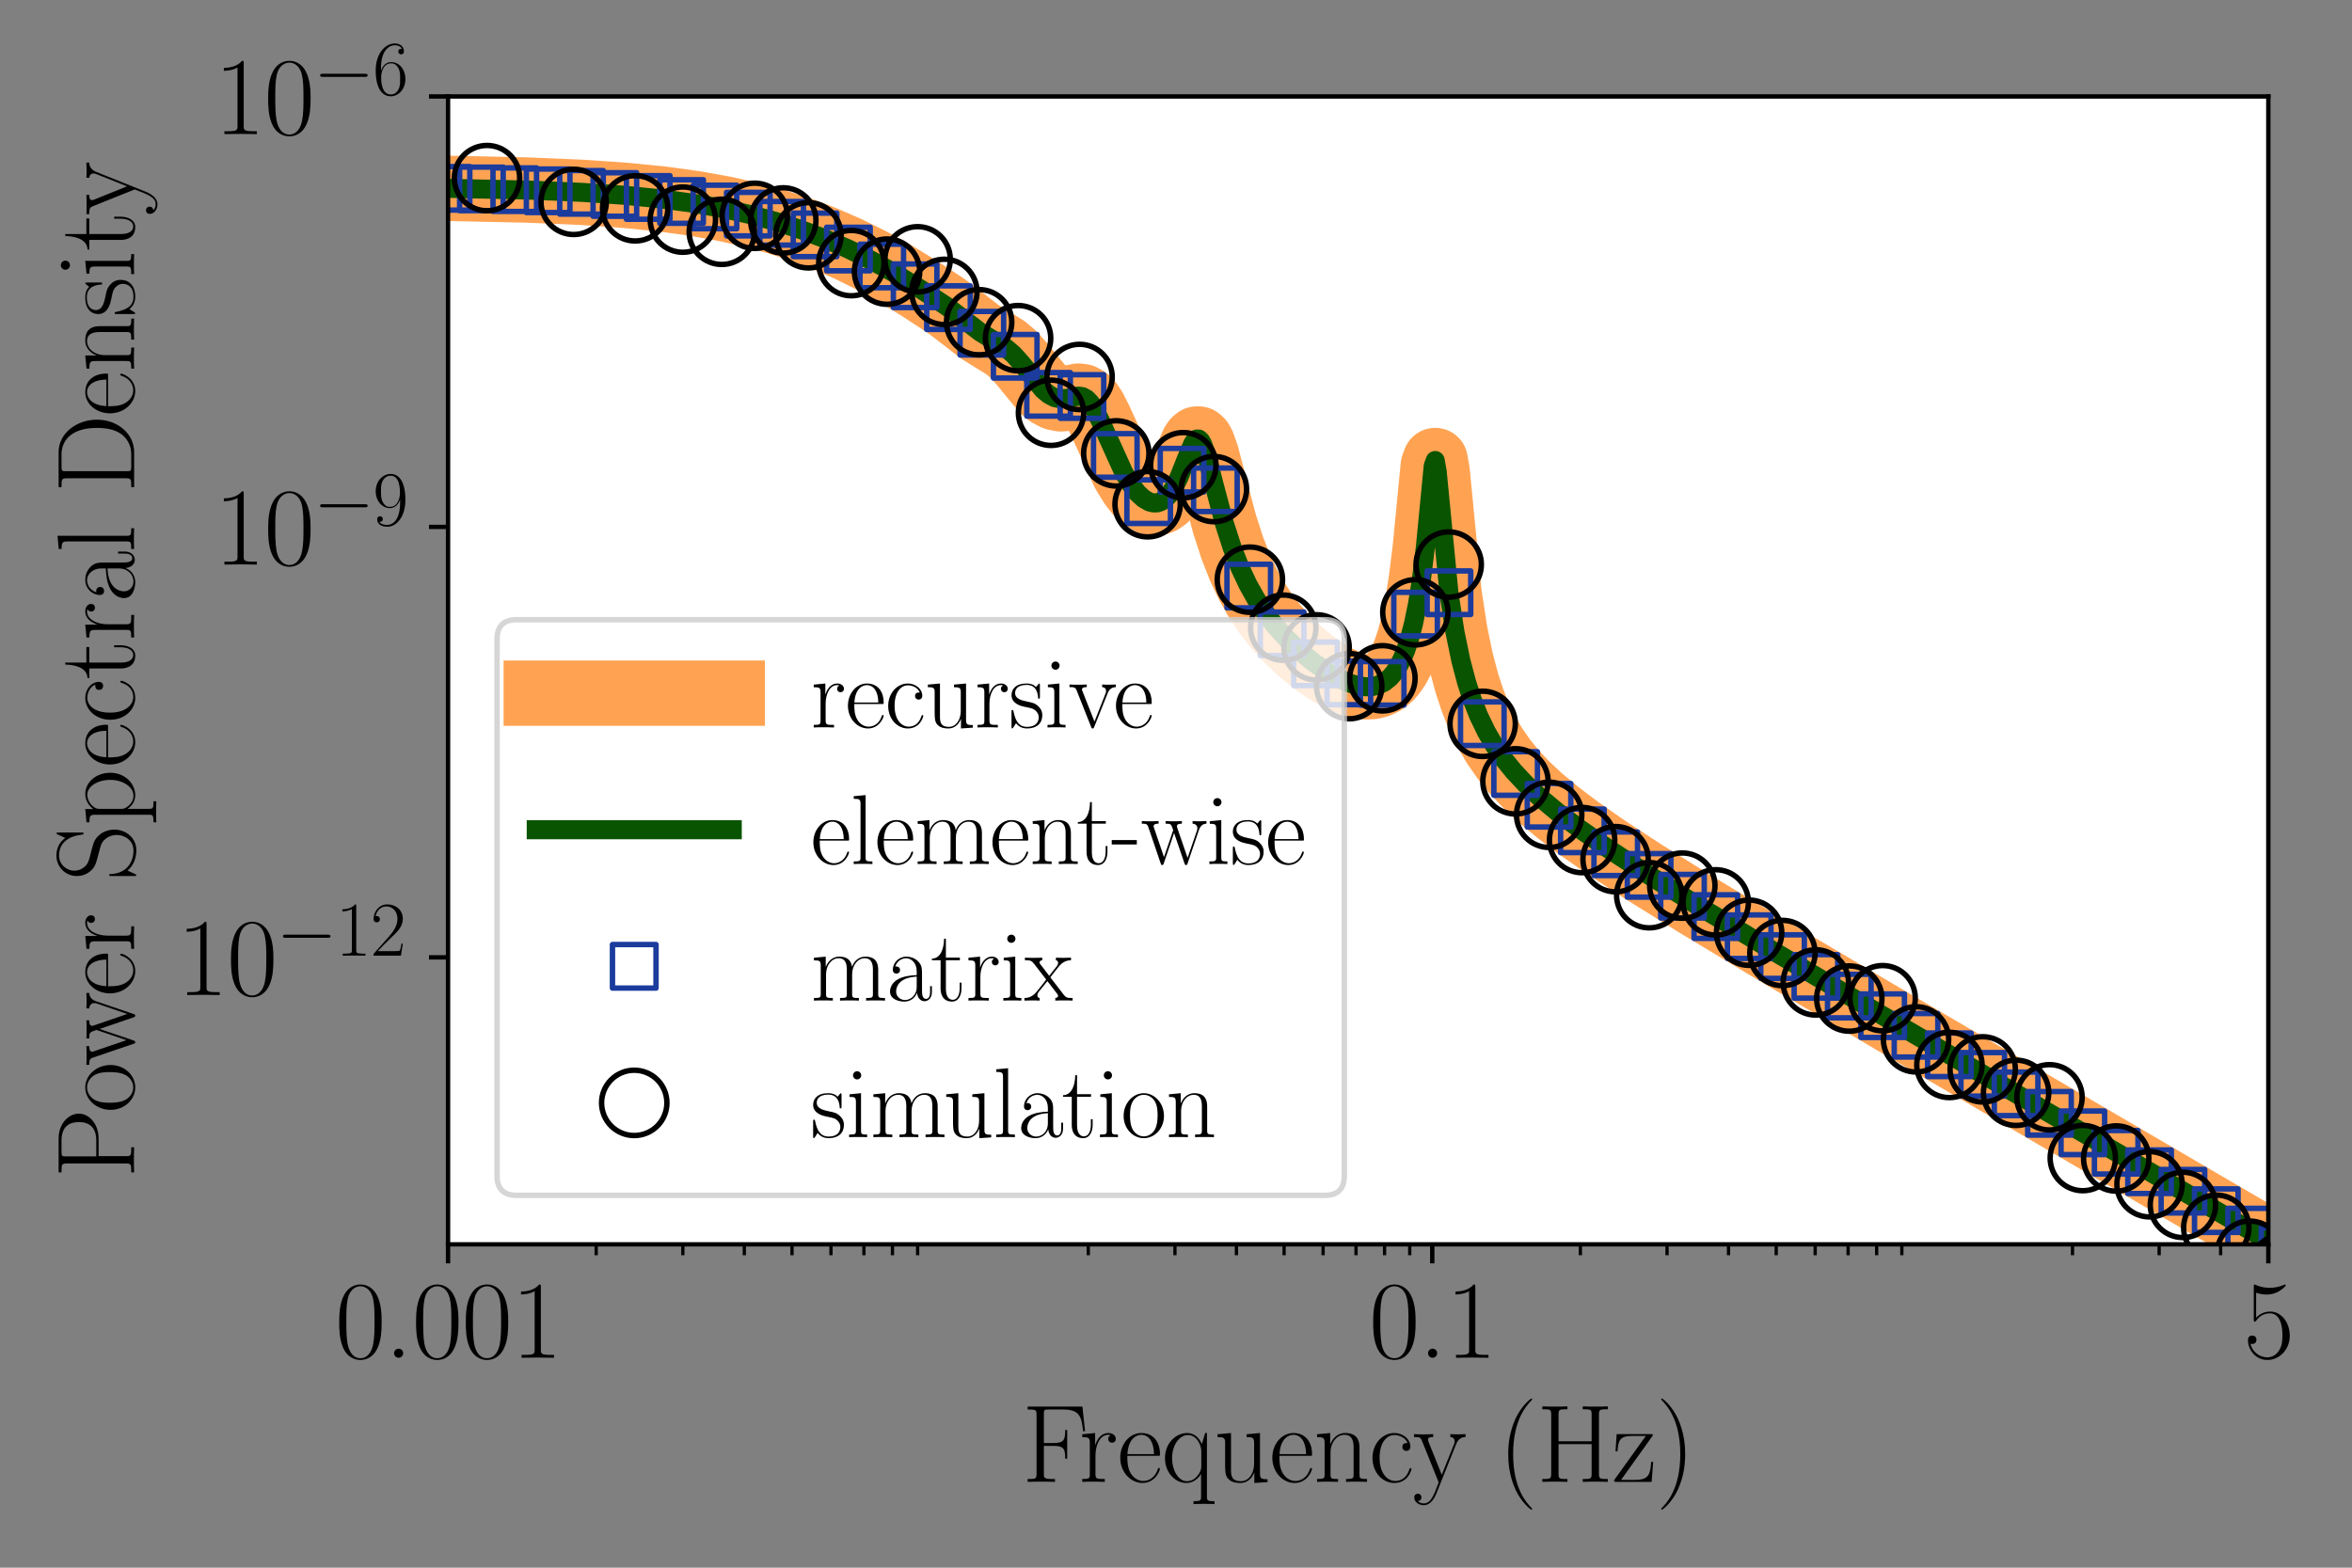 <?xml version="1.0" encoding="utf-8" standalone="no"?>
<!DOCTYPE svg PUBLIC "-//W3C//DTD SVG 1.1//EN"
  "http://www.w3.org/Graphics/SVG/1.1/DTD/svg11.dtd">
<svg xmlns:xlink="http://www.w3.org/1999/xlink" width="432pt" height="288pt" viewBox="0 0 432 288" xmlns="http://www.w3.org/2000/svg" version="1.1">
 <rect x="0" y="0" width="432" height="288" fill="#808080" stroke="none"/>
 <defs>
  <style type="text/css">*{stroke-linejoin: round; stroke-linecap: butt}</style>
 </defs>
 <g id="figure_1">
  <g id="patch_1">
   <path d="M 0 288 
L 432 288 
L 432 0 
L 0 0 
L 0 288 
z
" style="fill: none"/>
  </g>
  <g id="axes_1">
   <g id="patch_2">
    <path d="M 82.294 228.597 
L 416.631 228.597 
L 416.631 17.718 
L 82.294 17.718 
z
" style="fill: #ffffff"/>
   </g>
   <g id="matplotlib.axis_1">
    <g id="xtick_1">
     <g id="line2d_1">
      <defs>
       <path id="m7b53865faa" d="M 0 0 
L 0 3.5 
" style="stroke: #000000; stroke-width: 0.8"/>
      </defs>
      <g>
       <use xlink:href="#m7b53865faa" x="82.294" y="228.597" style="stroke: #000000; stroke-width: 0.8"/>
      </g>
     </g>
     <g id="text_1">
      <!-- 0.001 -->
      <g transform="translate(61.531 249.434) scale(0.2 -0.2)">
       <defs>
        <path id="CMR17-30" d="M 2688 2038 
C 2688 2430 2682 3099 2413 3613 
C 2176 4063 1798 4224 1466 4224 
C 1158 4224 768 4082 525 3620 
C 269 3137 243 2539 243 2038 
C 243 1671 250 1112 448 623 
C 723 -39 1216 -128 1466 -128 
C 1760 -128 2208 -7 2470 604 
C 2662 1048 2688 1568 2688 2038 
z
M 1466 -26 
C 1056 -26 813 328 723 816 
C 653 1196 653 1749 653 2109 
C 653 2604 653 3015 736 3407 
C 858 3954 1216 4121 1466 4121 
C 1728 4121 2067 3947 2189 3420 
C 2272 3054 2278 2623 2278 2109 
C 2278 1691 2278 1176 2202 797 
C 2067 96 1690 -26 1466 -26 
z
" transform="scale(0.016)"/>
        <path id="CMR17-2e" d="M 1062 262 
C 1062 422 934 524 800 524 
C 672 524 538 422 538 262 
C 538 102 666 0 800 0 
C 928 0 1062 102 1062 262 
z
" transform="scale(0.016)"/>
        <path id="CMR17-31" d="M 1702 4083 
C 1702 4217 1696 4224 1606 4224 
C 1357 3927 979 3833 621 3820 
C 602 3820 570 3820 563 3808 
C 557 3795 557 3782 557 3648 
C 755 3648 1088 3686 1344 3839 
L 1344 467 
C 1344 243 1331 166 781 166 
L 589 166 
L 589 0 
C 896 6 1216 12 1523 12 
C 1830 12 2150 6 2458 0 
L 2458 166 
L 2266 166 
C 1715 166 1702 236 1702 467 
L 1702 4083 
z
" transform="scale(0.016)"/>
       </defs>
       <use xlink:href="#CMR17-30" transform="scale(0.996)"/>
       <use xlink:href="#CMR17-2e" transform="translate(45.69 0) scale(0.996)"/>
       <use xlink:href="#CMR17-30" transform="translate(70.562 0) scale(0.996)"/>
       <use xlink:href="#CMR17-30" transform="translate(116.252 0) scale(0.996)"/>
       <use xlink:href="#CMR17-31" transform="translate(161.942 0) scale(0.996)"/>
      </g>
     </g>
    </g>
    <g id="xtick_2">
     <g id="line2d_2">
      <g>
       <use xlink:href="#m7b53865faa" x="263.067" y="228.597" style="stroke: #000000; stroke-width: 0.8"/>
      </g>
     </g>
     <g id="text_2">
      <!-- 0.1 -->
      <g transform="translate(251.442 249.434) scale(0.2 -0.2)">
       <use xlink:href="#CMR17-30" transform="scale(0.996)"/>
       <use xlink:href="#CMR17-2e" transform="translate(45.69 0) scale(0.996)"/>
       <use xlink:href="#CMR17-31" transform="translate(70.562 0) scale(0.996)"/>
      </g>
     </g>
    </g>
    <g id="xtick_3">
     <g id="line2d_3">
      <g>
       <use xlink:href="#m7b53865faa" x="416.631" y="228.597" style="stroke: #000000; stroke-width: 0.8"/>
      </g>
     </g>
     <g id="text_3">
      <!-- 5 -->
      <g transform="translate(412.062 249.434) scale(0.2 -0.2)">
       <defs>
        <path id="CMR17-35" d="M 730 3750 
C 794 3724 1056 3641 1325 3641 
C 1920 3641 2246 3961 2432 4140 
C 2432 4191 2432 4224 2394 4224 
C 2387 4224 2374 4224 2323 4198 
C 2099 4102 1837 4032 1517 4032 
C 1325 4032 1037 4055 723 4191 
C 653 4224 640 4224 634 4224 
C 602 4224 595 4217 595 4090 
L 595 2231 
C 595 2113 595 2080 659 2080 
C 691 2080 704 2093 736 2139 
C 941 2435 1222 2560 1542 2560 
C 1766 2560 2246 2415 2246 1293 
C 2246 1087 2246 716 2054 422 
C 1894 159 1645 25 1370 25 
C 947 25 518 319 403 812 
C 429 806 480 793 506 793 
C 589 793 749 838 749 1036 
C 749 1209 627 1280 506 1280 
C 358 1280 262 1190 262 1011 
C 262 454 704 -128 1382 -128 
C 2042 -128 2669 441 2669 1267 
C 2669 2054 2170 2662 1549 2662 
C 1222 2662 947 2540 730 2304 
L 730 3750 
z
" transform="scale(0.016)"/>
       </defs>
       <use xlink:href="#CMR17-35" transform="scale(0.996)"/>
      </g>
     </g>
    </g>
    <g id="xtick_4">
     <g id="line2d_4">
      <defs>
       <path id="ma718d9a182" d="M 0 0 
L 0 2 
" style="stroke: #000000; stroke-width: 0.6"/>
      </defs>
      <g>
       <use xlink:href="#ma718d9a182" x="109.503" y="228.597" style="stroke: #000000; stroke-width: 0.6"/>
      </g>
     </g>
    </g>
    <g id="xtick_5">
     <g id="line2d_5">
      <g>
       <use xlink:href="#ma718d9a182" x="125.419" y="228.597" style="stroke: #000000; stroke-width: 0.6"/>
      </g>
     </g>
    </g>
    <g id="xtick_6">
     <g id="line2d_6">
      <g>
       <use xlink:href="#ma718d9a182" x="136.712" y="228.597" style="stroke: #000000; stroke-width: 0.6"/>
      </g>
     </g>
    </g>
    <g id="xtick_7">
     <g id="line2d_7">
      <g>
       <use xlink:href="#ma718d9a182" x="145.471" y="228.597" style="stroke: #000000; stroke-width: 0.6"/>
      </g>
     </g>
    </g>
    <g id="xtick_8">
     <g id="line2d_8">
      <g>
       <use xlink:href="#ma718d9a182" x="152.628" y="228.597" style="stroke: #000000; stroke-width: 0.6"/>
      </g>
     </g>
    </g>
    <g id="xtick_9">
     <g id="line2d_9">
      <g>
       <use xlink:href="#ma718d9a182" x="158.679" y="228.597" style="stroke: #000000; stroke-width: 0.6"/>
      </g>
     </g>
    </g>
    <g id="xtick_10">
     <g id="line2d_10">
      <g>
       <use xlink:href="#ma718d9a182" x="163.921" y="228.597" style="stroke: #000000; stroke-width: 0.6"/>
      </g>
     </g>
    </g>
    <g id="xtick_11">
     <g id="line2d_11">
      <g>
       <use xlink:href="#ma718d9a182" x="168.545" y="228.597" style="stroke: #000000; stroke-width: 0.6"/>
      </g>
     </g>
    </g>
    <g id="xtick_12">
     <g id="line2d_12">
      <g>
       <use xlink:href="#ma718d9a182" x="199.89" y="228.597" style="stroke: #000000; stroke-width: 0.6"/>
      </g>
     </g>
    </g>
    <g id="xtick_13">
     <g id="line2d_13">
      <g>
       <use xlink:href="#ma718d9a182" x="215.806" y="228.597" style="stroke: #000000; stroke-width: 0.6"/>
      </g>
     </g>
    </g>
    <g id="xtick_14">
     <g id="line2d_14">
      <g>
       <use xlink:href="#ma718d9a182" x="227.099" y="228.597" style="stroke: #000000; stroke-width: 0.6"/>
      </g>
     </g>
    </g>
    <g id="xtick_15">
     <g id="line2d_15">
      <g>
       <use xlink:href="#ma718d9a182" x="235.858" y="228.597" style="stroke: #000000; stroke-width: 0.6"/>
      </g>
     </g>
    </g>
    <g id="xtick_16">
     <g id="line2d_16">
      <g>
       <use xlink:href="#ma718d9a182" x="243.015" y="228.597" style="stroke: #000000; stroke-width: 0.6"/>
      </g>
     </g>
    </g>
    <g id="xtick_17">
     <g id="line2d_17">
      <g>
       <use xlink:href="#ma718d9a182" x="249.066" y="228.597" style="stroke: #000000; stroke-width: 0.6"/>
      </g>
     </g>
    </g>
    <g id="xtick_18">
     <g id="line2d_18">
      <g>
       <use xlink:href="#ma718d9a182" x="254.308" y="228.597" style="stroke: #000000; stroke-width: 0.6"/>
      </g>
     </g>
    </g>
    <g id="xtick_19">
     <g id="line2d_19">
      <g>
       <use xlink:href="#ma718d9a182" x="258.931" y="228.597" style="stroke: #000000; stroke-width: 0.6"/>
      </g>
     </g>
    </g>
    <g id="xtick_20">
     <g id="line2d_20">
      <g>
       <use xlink:href="#ma718d9a182" x="290.276" y="228.597" style="stroke: #000000; stroke-width: 0.6"/>
      </g>
     </g>
    </g>
    <g id="xtick_21">
     <g id="line2d_21">
      <g>
       <use xlink:href="#ma718d9a182" x="306.192" y="228.597" style="stroke: #000000; stroke-width: 0.6"/>
      </g>
     </g>
    </g>
    <g id="xtick_22">
     <g id="line2d_22">
      <g>
       <use xlink:href="#ma718d9a182" x="317.485" y="228.597" style="stroke: #000000; stroke-width: 0.6"/>
      </g>
     </g>
    </g>
    <g id="xtick_23">
     <g id="line2d_23">
      <g>
       <use xlink:href="#ma718d9a182" x="326.244" y="228.597" style="stroke: #000000; stroke-width: 0.6"/>
      </g>
     </g>
    </g>
    <g id="xtick_24">
     <g id="line2d_24">
      <g>
       <use xlink:href="#ma718d9a182" x="333.401" y="228.597" style="stroke: #000000; stroke-width: 0.6"/>
      </g>
     </g>
    </g>
    <g id="xtick_25">
     <g id="line2d_25">
      <g>
       <use xlink:href="#ma718d9a182" x="339.452" y="228.597" style="stroke: #000000; stroke-width: 0.6"/>
      </g>
     </g>
    </g>
    <g id="xtick_26">
     <g id="line2d_26">
      <g>
       <use xlink:href="#ma718d9a182" x="344.694" y="228.597" style="stroke: #000000; stroke-width: 0.6"/>
      </g>
     </g>
    </g>
    <g id="xtick_27">
     <g id="line2d_27">
      <g>
       <use xlink:href="#ma718d9a182" x="349.318" y="228.597" style="stroke: #000000; stroke-width: 0.6"/>
      </g>
     </g>
    </g>
    <g id="xtick_28">
     <g id="line2d_28">
      <g>
       <use xlink:href="#ma718d9a182" x="380.663" y="228.597" style="stroke: #000000; stroke-width: 0.6"/>
      </g>
     </g>
    </g>
    <g id="xtick_29">
     <g id="line2d_29">
      <g>
       <use xlink:href="#ma718d9a182" x="396.579" y="228.597" style="stroke: #000000; stroke-width: 0.6"/>
      </g>
     </g>
    </g>
    <g id="xtick_30">
     <g id="line2d_30">
      <g>
       <use xlink:href="#ma718d9a182" x="407.872" y="228.597" style="stroke: #000000; stroke-width: 0.6"/>
      </g>
     </g>
    </g>
    <g id="text_4">
     <!-- Frequency (Hz) -->
     <g transform="translate(187.714 272.235) scale(0.2 -0.2)">
      <defs>
       <path id="CMR17-46" d="M 3482 4339 
L 326 4339 
L 326 4172 
C 768 4172 838 4172 838 3883 
L 838 450 
C 838 166 768 166 326 166 
L 326 0 
C 512 12 870 12 1069 12 
C 1331 12 1638 12 1901 0 
L 1901 166 
L 1760 166 
C 1274 166 1261 229 1261 456 
L 1261 2073 
L 1837 2073 
C 2432 2073 2490 1865 2490 1334 
L 2605 1334 
L 2605 2991 
L 2490 2991 
C 2490 2451 2432 2240 1837 2240 
L 1261 2240 
L 1261 3922 
C 1261 4140 1274 4172 1530 4172 
L 2355 4172 
C 3322 4172 3430 3774 3520 2920 
L 3635 2920 
L 3482 4339 
z
" transform="scale(0.016)"/>
       <path id="CMR17-72" d="M 960 1517 
C 960 2134 1222 2713 1702 2713 
C 1747 2713 1792 2707 1837 2687 
C 1837 2687 1696 2642 1696 2475 
C 1696 2321 1818 2257 1914 2257 
C 1990 2257 2131 2302 2131 2482 
C 2131 2687 1926 2816 1709 2816 
C 1222 2816 1011 2340 947 2115 
L 941 2115 
L 941 2816 
L 198 2745 
L 198 2578 
C 576 2578 634 2540 634 2231 
L 634 443 
C 634 198 608 166 198 166 
L 198 0 
C 352 12 646 12 813 12 
C 998 12 1325 12 1498 0 
L 1498 166 
C 1037 166 960 166 960 455 
L 960 1517 
z
" transform="scale(0.016)"/>
       <path id="CMR17-65" d="M 2438 1503 
C 2464 1529 2464 1542 2464 1606 
C 2464 2251 2118 2816 1389 2816 
C 710 2816 173 2175 173 1394 
C 173 554 781 -64 1459 -64 
C 2176 -64 2458 619 2458 755 
C 2458 800 2419 800 2406 800 
C 2362 800 2355 787 2330 709 
C 2189 270 1837 51 1504 51 
C 1229 51 954 206 781 490 
C 582 819 582 1200 582 1503 
L 2438 1503 
z
M 589 1600 
C 634 2511 1126 2713 1382 2713 
C 1818 2713 2112 2308 2118 1600 
L 589 1600 
z
" transform="scale(0.016)"/>
       <path id="CMR17-71" d="M 2630 2816 
L 2528 2816 
L 2336 2177 
C 2189 2519 1920 2816 1491 2816 
C 838 2816 211 2228 211 1376 
C 211 529 800 -64 1440 -64 
C 1933 -64 2208 316 2291 458 
L 2291 -834 
C 2291 -1081 2266 -1114 1856 -1114 
L 1856 -1280 
C 2010 -1268 2291 -1268 2458 -1268 
C 2624 -1268 2912 -1268 3066 -1280 
L 3066 -1114 
C 2656 -1114 2630 -1088 2630 -834 
L 2630 2816 
z
M 2304 871 
C 2304 594 2074 335 2054 316 
C 1856 90 1626 38 1472 38 
C 992 38 621 652 621 1369 
C 621 2125 1043 2700 1536 2700 
C 2048 2700 2304 2112 2304 1776 
L 2304 871 
z
" transform="scale(0.016)"/>
       <path id="CMR17-75" d="M 1882 2745 
L 1882 2579 
C 2259 2579 2317 2540 2317 2229 
L 2317 1053 
C 2317 510 2029 38 1555 38 
C 1030 38 986 355 986 691 
L 986 2816 
L 211 2745 
L 211 2579 
C 467 2579 640 2579 646 2320 
L 646 1079 
C 646 646 646 368 813 187 
C 896 103 1056 -64 1517 -64 
C 2061 -64 2272 400 2323 536 
L 2330 536 
L 2330 -64 
L 3091 -13 
L 3091 154 
C 2714 154 2656 193 2656 503 
L 2656 2816 
L 1882 2745 
z
" transform="scale(0.016)"/>
       <path id="CMR17-6e" d="M 2656 1954 
C 2656 2282 2592 2816 1837 2816 
C 1331 2816 1069 2424 973 2166 
L 966 2166 
L 966 2816 
L 211 2745 
L 211 2578 
C 589 2578 646 2540 646 2231 
L 646 443 
C 646 198 621 166 211 166 
L 211 0 
C 365 12 646 12 813 12 
C 979 12 1267 12 1421 0 
L 1421 166 
C 1011 166 986 192 986 443 
L 986 1678 
C 986 2269 1344 2713 1792 2713 
C 2266 2713 2317 2289 2317 1980 
L 2317 443 
C 2317 198 2291 166 1882 166 
L 1882 0 
C 2035 12 2317 12 2483 12 
C 2650 12 2938 12 3091 0 
L 3091 166 
C 2682 166 2656 192 2656 443 
L 2656 1954 
z
" transform="scale(0.016)"/>
       <path id="CMR17-63" d="M 2234 2240 
C 2112 2240 1933 2240 1933 2015 
C 1933 1836 2080 1785 2163 1785 
C 2208 1785 2394 1804 2394 2028 
C 2394 2476 1958 2816 1466 2816 
C 787 2816 211 2201 211 1379 
C 211 521 813 -64 1466 -64 
C 2259 -64 2458 676 2458 747 
C 2458 773 2451 792 2406 792 
C 2362 792 2355 786 2330 702 
C 2163 180 1798 51 1523 51 
C 1114 51 621 431 621 1385 
C 621 2358 1094 2700 1472 2700 
C 1722 2700 2093 2582 2234 2240 
z
" transform="scale(0.016)"/>
       <path id="CMR17-79" d="M 2496 2183 
C 2656 2579 2944 2585 3034 2585 
L 3034 2752 
C 2912 2745 2752 2739 2630 2739 
C 2496 2739 2285 2739 2157 2752 
L 2157 2585 
C 2400 2566 2406 2384 2406 2332 
C 2406 2268 2394 2235 2362 2158 
L 1664 409 
L 902 2300 
C 870 2378 870 2423 870 2430 
C 870 2572 1018 2585 1171 2585 
L 1171 2752 
C 1018 2739 742 2739 582 2739 
C 410 2739 205 2739 64 2752 
L 64 2585 
C 410 2585 448 2553 531 2345 
L 1485 -31 
C 1197 -795 1030 -1242 627 -1242 
C 557 -1242 397 -1223 282 -1106 
C 429 -1093 493 -1002 493 -892 
C 493 -782 416 -685 288 -685 
C 147 -685 77 -782 77 -899 
C 77 -1158 339 -1344 627 -1344 
C 998 -1344 1229 -983 1357 -659 
L 2496 2183 
z
" transform="scale(0.016)"/>
       <path id="CMR17-28" d="M 1958 -1562 
C 1958 -1556 1958 -1543 1939 -1524 
C 1645 -1223 858 -403 858 1596 
C 858 3595 1632 4408 1946 4729 
C 1946 4735 1958 4748 1958 4767 
C 1958 4787 1939 4800 1914 4800 
C 1843 4800 1299 4325 986 3620 
C 666 2909 576 2218 576 1603 
C 576 1141 621 360 1005 -467 
C 1312 -1133 1837 -1600 1914 -1600 
C 1946 -1600 1958 -1588 1958 -1562 
z
" transform="scale(0.016)"/>
       <path id="CMR17-48" d="M 3590 3898 
C 3590 4185 3661 4185 4102 4185 
L 4102 4352 
C 3917 4339 3578 4339 3379 4339 
C 3181 4339 2842 4339 2656 4352 
L 2656 4185 
C 3098 4185 3168 4185 3168 3898 
L 3168 2342 
L 1261 2342 
L 1261 3898 
C 1261 4185 1331 4185 1773 4185 
L 1773 4352 
C 1587 4339 1248 4339 1050 4339 
C 851 4339 512 4339 326 4352 
L 326 4185 
C 768 4185 838 4185 838 3898 
L 838 452 
C 838 166 768 166 326 166 
L 326 0 
C 512 12 851 12 1050 12 
C 1248 12 1587 12 1773 0 
L 1773 166 
C 1331 166 1261 166 1261 452 
L 1261 2176 
L 3168 2176 
L 3168 452 
C 3168 166 3098 166 2656 166 
L 2656 0 
C 2842 12 3181 12 3379 12 
C 3578 12 3917 12 4102 0 
L 4102 166 
C 3661 166 3590 166 3590 452 
L 3590 3898 
z
" transform="scale(0.016)"/>
       <path id="CMR17-7a" d="M 2310 2604 
C 2362 2668 2362 2681 2362 2694 
C 2362 2752 2336 2752 2221 2752 
L 275 2752 
L 211 1760 
L 326 1760 
C 371 2380 442 2649 1178 2649 
L 1958 2649 
L 128 96 
C 128 6 134 0 269 0 
L 2291 0 
L 2381 1152 
L 2266 1152 
C 2214 441 2131 115 1350 115 
L 531 115 
L 2310 2604 
z
" transform="scale(0.016)"/>
       <path id="CMR17-29" d="M 1683 1596 
C 1683 2057 1638 2839 1254 3665 
C 947 4332 422 4800 346 4800 
C 326 4800 301 4793 301 4761 
C 301 4748 307 4742 314 4729 
C 621 4408 1402 3595 1402 1603 
C 1402 -396 627 -1210 314 -1530 
C 307 -1543 301 -1549 301 -1562 
C 301 -1594 326 -1600 346 -1600 
C 416 -1600 960 -1127 1274 -422 
C 1594 289 1683 981 1683 1596 
z
" transform="scale(0.016)"/>
      </defs>
      <use xlink:href="#CMR17-46" transform="scale(0.996)"/>
      <use xlink:href="#CMR17-72" transform="translate(52.177 0) scale(0.996)"/>
      <use xlink:href="#CMR17-65" transform="translate(87.457 0) scale(0.996)"/>
      <use xlink:href="#CMR17-71" transform="translate(127.943 0) scale(0.996)"/>
      <use xlink:href="#CMR17-75" transform="translate(176.236 0) scale(0.996)"/>
      <use xlink:href="#CMR17-65" transform="translate(227.131 0) scale(0.996)"/>
      <use xlink:href="#CMR17-6e" transform="translate(267.617 0) scale(0.996)"/>
      <use xlink:href="#CMR17-63" transform="translate(318.512 0) scale(0.996)"/>
      <use xlink:href="#CMR17-79" transform="translate(358.998 0) scale(0.996)"/>
      <use xlink:href="#CMR17-28" transform="translate(437.367 0) scale(0.996)"/>
      <use xlink:href="#CMR17-48" transform="translate(472.648 0) scale(0.996)"/>
      <use xlink:href="#CMR17-7a" transform="translate(541.72 0) scale(0.996)"/>
      <use xlink:href="#CMR17-29" transform="translate(582.206 0) scale(0.996)"/>
     </g>
    </g>
   </g>
   <g id="matplotlib.axis_2">
    <g id="ytick_1">
     <g id="line2d_31">
      <defs>
       <path id="m2b7bd06188" d="M 0 0 
L -3.5 0 
" style="stroke: #000000; stroke-width: 0.8"/>
      </defs>
      <g>
       <use xlink:href="#m2b7bd06188" x="82.294" y="175.877" style="stroke: #000000; stroke-width: 0.8"/>
      </g>
     </g>
     <g id="text_5">
      <!-- $\mathdefault{10^{-12}}$ -->
      <g transform="translate(32.513 182.796) scale(0.2 -0.2)">
       <defs>
        <path id="CMSY10-0" d="M 4218 1472 
C 4326 1472 4442 1472 4442 1600 
C 4442 1728 4326 1728 4218 1728 
L 755 1728 
C 646 1728 531 1728 531 1600 
C 531 1472 646 1472 755 1472 
L 4218 1472 
z
" transform="scale(0.016)"/>
        <path id="CMR17-32" d="M 2669 990 
L 2554 990 
C 2490 537 2438 460 2413 422 
C 2381 371 1920 371 1830 371 
L 602 371 
C 832 620 1280 1073 1824 1596 
C 2214 1966 2669 2400 2669 3033 
C 2669 3788 2067 4224 1395 4224 
C 691 4224 262 3603 262 3027 
C 262 2777 448 2745 525 2745 
C 589 2745 781 2783 781 3007 
C 781 3206 614 3264 525 3264 
C 486 3264 448 3257 422 3244 
C 544 3788 915 4057 1306 4057 
C 1862 4057 2227 3616 2227 3033 
C 2227 2477 1901 1998 1536 1583 
L 262 147 
L 262 0 
L 2515 0 
L 2669 990 
z
" transform="scale(0.016)"/>
       </defs>
       <use xlink:href="#CMR17-31" transform="scale(0.996)"/>
       <use xlink:href="#CMR17-30" transform="translate(45.69 0) scale(0.996)"/>
       <use xlink:href="#CMSY10-0" transform="translate(91.381 36.154) scale(0.697)"/>
       <use xlink:href="#CMR17-31" transform="translate(145.622 36.154) scale(0.697)"/>
       <use xlink:href="#CMR17-32" transform="translate(177.605 36.154) scale(0.697)"/>
      </g>
     </g>
    </g>
    <g id="ytick_2">
     <g id="line2d_32">
      <g>
       <use xlink:href="#m2b7bd06188" x="82.294" y="96.798" style="stroke: #000000; stroke-width: 0.8"/>
      </g>
     </g>
     <g id="text_6">
      <!-- $\mathdefault{10^{-9}}$ -->
      <g transform="translate(39.341 103.716) scale(0.2 -0.2)">
       <defs>
        <path id="CMR17-39" d="M 2253 1871 
C 2253 448 1670 25 1190 25 
C 1043 25 685 43 538 281 
C 704 256 826 345 826 505 
C 826 678 685 736 595 736 
C 538 736 365 710 365 492 
C 365 68 742 -128 1203 -128 
C 1939 -128 2688 665 2688 2090 
C 2688 3857 1971 4224 1485 4224 
C 851 4224 243 3664 243 2800 
C 243 2000 762 1408 1414 1408 
C 1952 1408 2189 1910 2253 2122 
L 2253 1871 
z
M 1427 1510 
C 1254 1510 1011 1542 813 1929 
C 678 2181 678 2477 678 2793 
C 678 3174 678 3438 858 3722 
C 947 3857 1114 4076 1485 4076 
C 2240 4076 2240 2909 2240 2651 
C 2240 2193 2035 1510 1427 1510 
z
" transform="scale(0.016)"/>
       </defs>
       <use xlink:href="#CMR17-31" transform="scale(0.996)"/>
       <use xlink:href="#CMR17-30" transform="translate(45.69 0) scale(0.996)"/>
       <use xlink:href="#CMSY10-0" transform="translate(91.381 36.154) scale(0.697)"/>
       <use xlink:href="#CMR17-39" transform="translate(145.622 36.154) scale(0.697)"/>
      </g>
     </g>
    </g>
    <g id="ytick_3">
     <g id="line2d_33">
      <g>
       <use xlink:href="#m2b7bd06188" x="82.294" y="17.718" style="stroke: #000000; stroke-width: 0.8"/>
      </g>
     </g>
     <g id="text_7">
      <!-- $\mathdefault{10^{-6}}$ -->
      <g transform="translate(39.341 24.637) scale(0.2 -0.2)">
       <defs>
        <path id="CMR17-36" d="M 678 2198 
C 678 3712 1395 4076 1811 4076 
C 1946 4076 2272 4049 2400 3782 
C 2298 3782 2106 3782 2106 3558 
C 2106 3385 2246 3328 2336 3328 
C 2394 3328 2566 3353 2566 3571 
C 2566 3987 2246 4224 1805 4224 
C 1043 4224 243 3411 243 2011 
C 243 257 966 -128 1478 -128 
C 2099 -128 2688 431 2688 1295 
C 2688 2101 2170 2688 1517 2688 
C 1126 2688 838 2430 678 1979 
L 678 2198 
z
M 1478 25 
C 691 25 691 1212 691 1450 
C 691 1914 909 2585 1504 2585 
C 1613 2585 1926 2585 2138 2140 
C 2253 1889 2253 1624 2253 1302 
C 2253 954 2253 696 2118 438 
C 1978 173 1773 25 1478 25 
z
" transform="scale(0.016)"/>
       </defs>
       <use xlink:href="#CMR17-31" transform="scale(0.996)"/>
       <use xlink:href="#CMR17-30" transform="translate(45.69 0) scale(0.996)"/>
       <use xlink:href="#CMSY10-0" transform="translate(91.381 36.154) scale(0.697)"/>
       <use xlink:href="#CMR17-36" transform="translate(145.622 36.154) scale(0.697)"/>
      </g>
     </g>
    </g>
    <g id="text_8">
     <!-- Power Spectral Density -->
     <g transform="translate(24.637 216.438) rotate(-90) scale(0.2 -0.2)">
      <defs>
       <path id="CMR17-50" d="M 1267 2048 
L 2291 2048 
C 3117 2048 3718 2583 3718 3187 
C 3718 3791 3130 4352 2291 4352 
L 333 4352 
L 333 4185 
C 774 4185 845 4185 845 3899 
L 845 453 
C 845 166 774 166 333 166 
L 333 0 
C 518 12 858 12 1056 12 
C 1254 12 1594 12 1779 0 
L 1779 166 
C 1338 166 1267 166 1267 453 
L 1267 2048 
z
M 1254 2182 
L 1254 3937 
C 1254 4153 1267 4185 1523 4185 
L 2170 4185 
C 2995 4185 3232 3715 3232 3187 
C 3232 2608 2950 2182 2170 2182 
L 1254 2182 
z
" transform="scale(0.016)"/>
       <path id="CMR17-6f" d="M 2758 1356 
C 2758 2176 2163 2816 1466 2816 
C 768 2816 173 2176 173 1356 
C 173 550 768 -64 1466 -64 
C 2163 -64 2758 550 2758 1356 
z
M 1466 51 
C 1165 51 909 230 762 480 
C 602 768 582 1126 582 1408 
C 582 1676 595 2009 762 2297 
C 890 2508 1139 2713 1466 2713 
C 1754 2713 1997 2553 2150 2329 
C 2349 2028 2349 1606 2349 1408 
C 2349 1158 2336 774 2163 467 
C 1984 172 1709 51 1466 51 
z
" transform="scale(0.016)"/>
       <path id="CMR17-77" d="M 3725 2186 
C 3853 2566 4109 2579 4205 2585 
L 4205 2752 
C 4077 2745 3949 2739 3821 2739 
C 3699 2739 3424 2739 3315 2752 
L 3315 2585 
C 3514 2572 3622 2456 3622 2296 
C 3622 2251 3610 2193 3597 2148 
L 2995 398 
L 2342 2296 
C 2330 2341 2310 2392 2310 2418 
C 2310 2585 2528 2585 2630 2585 
L 2630 2752 
C 2483 2739 2214 2739 2061 2739 
C 1901 2739 1734 2739 1587 2752 
L 1587 2585 
C 1939 2585 1939 2572 2074 2167 
L 1485 443 
L 851 2302 
C 819 2386 819 2399 819 2418 
C 819 2585 1037 2585 1139 2585 
L 1139 2752 
C 986 2739 717 2739 557 2739 
C 416 2739 198 2739 64 2752 
L 64 2585 
C 346 2585 416 2566 486 2353 
L 1274 38 
C 1299 -45 1318 -64 1370 -64 
C 1414 -64 1440 -52 1472 44 
L 2131 1987 
L 2797 44 
C 2829 -52 2854 -64 2899 -64 
C 2950 -64 2970 -45 2995 38 
L 3725 2186 
z
" transform="scale(0.016)"/>
       <path id="CMR17-53" d="M 2803 4351 
C 2803 4467 2797 4473 2758 4473 
C 2720 4473 2707 4447 2682 4390 
L 2490 3965 
C 2246 4320 1875 4480 1472 4480 
C 819 4480 294 3958 294 3301 
C 294 3101 339 2817 557 2546 
C 794 2250 1018 2198 1530 2063 
C 1722 2011 2042 1927 2106 1901 
C 2470 1747 2662 1360 2662 999 
C 2662 534 2336 38 1779 38 
C 1094 38 454 425 410 1328 
C 403 1431 397 1437 352 1437 
C 301 1437 294 1431 294 1302 
L 294 0 
C 294 -116 301 -122 339 -122 
C 384 -122 397 -90 486 109 
C 493 128 493 141 614 386 
C 934 -39 1472 -128 1779 -128 
C 2477 -128 2970 457 2970 1141 
C 2970 1476 2848 1734 2778 1850 
C 2509 2263 2221 2340 1914 2417 
C 1869 2437 1856 2437 1498 2527 
C 1152 2617 1005 2662 845 2836 
C 666 3036 602 3243 602 3449 
C 602 3868 934 4326 1478 4326 
C 2157 4326 2579 3842 2675 3036 
C 2694 2920 2701 2914 2746 2914 
C 2803 2914 2803 2933 2803 3043 
L 2803 4351 
z
" transform="scale(0.016)"/>
       <path id="CMR17-70" d="M 1408 -1114 
C 998 -1114 973 -1088 973 -834 
L 973 380 
C 1158 109 1427 -64 1766 -64 
C 2406 -64 3053 503 3053 1382 
C 3053 2196 2496 2816 1837 2816 
C 1453 2816 1139 2603 960 2345 
L 960 2816 
L 198 2745 
L 198 2577 
C 576 2577 634 2539 634 2228 
L 634 -834 
C 634 -1081 608 -1114 198 -1114 
L 198 -1280 
C 352 -1268 634 -1268 800 -1268 
C 966 -1268 1254 -1268 1408 -1280 
L 1408 -1114 
z
M 973 2015 
C 973 2106 973 2241 1222 2481 
C 1254 2506 1472 2700 1792 2700 
C 2259 2700 2643 2112 2643 1376 
C 2643 639 2234 38 1728 38 
C 1498 38 1248 148 1056 451 
C 973 594 973 632 973 736 
L 973 2015 
z
" transform="scale(0.016)"/>
       <path id="CMR17-74" d="M 966 2585 
L 1862 2585 
L 1862 2752 
L 966 2752 
L 966 3968 
L 851 3968 
C 838 3292 614 2700 70 2687 
L 70 2585 
L 627 2585 
L 627 778 
C 627 655 627 -64 1370 -64 
C 1747 -64 1965 308 1965 784 
L 1965 1151 
L 1850 1151 
L 1850 790 
C 1850 347 1677 51 1408 51 
C 1222 51 966 179 966 765 
L 966 2585 
z
" transform="scale(0.016)"/>
       <path id="CMR17-61" d="M 2304 1656 
C 2304 2048 2304 2275 2035 2534 
C 1798 2751 1523 2816 1306 2816 
C 800 2816 435 2408 435 1977 
C 435 1740 627 1728 666 1728 
C 749 1728 896 1779 896 1958 
C 896 2118 774 2188 666 2188 
C 640 2188 608 2182 589 2176 
C 723 2594 1069 2713 1293 2713 
C 1613 2713 1965 2421 1965 1875 
L 1965 1632 
C 1587 1619 1133 1568 774 1373 
C 371 1147 256 822 256 576 
C 256 77 832 -64 1171 -64 
C 1523 -64 1850 135 1990 505 
C 2003 219 2182 -39 2464 -39 
C 2598 -39 2938 51 2938 563 
L 2938 926 
L 2822 926 
L 2822 557 
C 2822 161 2650 109 2566 109 
C 2304 109 2304 446 2304 732 
L 2304 1656 
z
M 1965 887 
C 1965 323 1568 38 1216 38 
C 896 38 646 278 646 576 
C 646 771 730 1114 1101 1322 
C 1408 1497 1760 1523 1965 1536 
L 1965 887 
z
" transform="scale(0.016)"/>
       <path id="CMR17-6c" d="M 979 4416 
L 218 4345 
L 218 4179 
C 595 4179 653 4141 653 3835 
L 653 439 
C 653 198 627 166 218 166 
L 218 0 
C 371 12 653 12 813 12 
C 979 12 1261 12 1414 0 
L 1414 166 
C 1005 166 979 191 979 439 
L 979 4416 
z
" transform="scale(0.016)"/>
       <path id="CMR17-44" d="M 333 4352 
L 333 4185 
C 774 4185 845 4185 845 3898 
L 845 453 
C 845 166 774 166 333 166 
L 333 0 
L 2368 0 
C 3398 0 4224 943 4224 2140 
C 4224 3344 3411 4352 2368 4352 
L 333 4352 
z
M 1523 166 
C 1267 166 1254 198 1254 414 
L 1254 3936 
C 1254 4153 1267 4185 1523 4185 
L 2240 4185 
C 2771 4185 3750 3873 3750 2140 
C 3750 1242 3488 879 3366 707 
C 3213 510 2848 166 2240 166 
L 1523 166 
z
" transform="scale(0.016)"/>
       <path id="CMR17-73" d="M 1978 2688 
C 1978 2803 1971 2809 1933 2809 
C 1907 2809 1901 2803 1824 2707 
C 1805 2681 1747 2617 1728 2592 
C 1523 2809 1235 2816 1126 2816 
C 416 2816 160 2444 160 2073 
C 160 1497 813 1363 998 1324 
C 1402 1241 1542 1216 1677 1100 
C 1760 1024 1901 883 1901 652 
C 1901 384 1747 38 1158 38 
C 602 38 403 460 288 1024 
C 269 1113 269 1120 218 1120 
C 166 1120 160 1113 160 985 
L 160 64 
C 160 -52 166 -58 205 -58 
C 237 -58 243 -52 275 0 
C 314 57 410 211 448 275 
C 576 102 800 -64 1158 -64 
C 1792 -64 2131 281 2131 780 
C 2131 1107 1958 1280 1875 1356 
C 1683 1555 1459 1600 1190 1651 
C 838 1728 390 1817 390 2208 
C 390 2374 480 2726 1126 2726 
C 1811 2726 1850 2086 1862 1881 
C 1869 1849 1901 1843 1920 1843 
C 1978 1843 1978 1862 1978 1971 
L 1978 2688 
z
" transform="scale(0.016)"/>
       <path id="CMR17-69" d="M 992 3961 
C 992 4102 877 4224 730 4224 
C 589 4224 467 4108 467 3961 
C 467 3820 582 3699 730 3699 
C 870 3699 992 3814 992 3961 
z
M 243 2745 
L 243 2579 
C 602 2579 653 2540 653 2231 
L 653 443 
C 653 198 627 166 218 166 
L 218 0 
C 371 12 646 12 806 12 
C 960 12 1222 12 1370 0 
L 1370 166 
C 992 166 979 205 979 436 
L 979 2816 
L 243 2745 
z
" transform="scale(0.016)"/>
      </defs>
      <use xlink:href="#CMR17-50" transform="scale(0.996)"/>
      <use xlink:href="#CMR17-6f" transform="translate(59.984 0) scale(0.996)"/>
      <use xlink:href="#CMR17-77" transform="translate(103.072 0) scale(0.996)"/>
      <use xlink:href="#CMR17-65" transform="translate(166.979 0) scale(0.996)"/>
      <use xlink:href="#CMR17-72" transform="translate(207.465 0) scale(0.996)"/>
      <use xlink:href="#CMR17-53" transform="translate(272.822 0) scale(0.996)"/>
      <use xlink:href="#CMR17-70" transform="translate(323.717 0) scale(0.996)"/>
      <use xlink:href="#CMR17-65" transform="translate(377.215 0) scale(0.996)"/>
      <use xlink:href="#CMR17-63" transform="translate(417.701 0) scale(0.996)"/>
      <use xlink:href="#CMR17-74" transform="translate(458.186 0) scale(0.996)"/>
      <use xlink:href="#CMR17-72" transform="translate(493.467 0) scale(0.996)"/>
      <use xlink:href="#CMR17-61" transform="translate(528.748 0) scale(0.996)"/>
      <use xlink:href="#CMR17-6c" transform="translate(574.438 0) scale(0.996)"/>
      <use xlink:href="#CMR17-44" transform="translate(629.385 0) scale(0.996)"/>
      <use xlink:href="#CMR17-65" transform="translate(699.779 0) scale(0.996)"/>
      <use xlink:href="#CMR17-6e" transform="translate(740.264 0) scale(0.996)"/>
      <use xlink:href="#CMR17-73" transform="translate(791.16 0) scale(0.996)"/>
      <use xlink:href="#CMR17-69" transform="translate(826.961 0) scale(0.996)"/>
      <use xlink:href="#CMR17-74" transform="translate(851.832 0) scale(0.996)"/>
      <use xlink:href="#CMR17-79" transform="translate(884.511 0) scale(0.996)"/>
     </g>
    </g>
   </g>
   <g id="line2d_34">
    <path d="M 82.294 34.599 
L 96.77 34.912 
L 106.904 35.339 
L 114.866 35.885 
L 121.742 36.576 
L 127.532 37.371 
L 132.961 38.339 
L 138.028 39.476 
L 142.733 40.766 
L 147.075 42.179 
L 151.418 43.826 
L 155.761 45.72 
L 160.104 47.868 
L 164.447 50.272 
L 169.152 53.172 
L 173.857 56.261 
L 176.39 58.188 
L 180.009 60.992 
L 182.181 62.339 
L 184.714 63.894 
L 186.162 65.135 
L 187.609 66.753 
L 191.59 71.606 
L 192.676 72.502 
L 193.762 73.065 
L 194.847 73.278 
L 195.933 73.188 
L 198.104 72.765 
L 198.828 72.871 
L 199.552 73.268 
L 200.276 74.013 
L 201 75.108 
L 202.085 77.271 
L 206.428 86.864 
L 207.876 89.224 
L 208.962 90.595 
L 210.047 91.603 
L 211.133 92.222 
L 211.857 92.399 
L 212.581 92.371 
L 213.305 92.118 
L 214.028 91.621 
L 214.752 90.857 
L 215.476 89.806 
L 216.562 87.679 
L 218.009 84.039 
L 219.095 81.503 
L 219.457 80.953 
L 219.819 80.654 
L 220.181 80.657 
L 220.543 80.985 
L 220.905 81.63 
L 221.629 83.7 
L 223.076 89.336 
L 224.886 96.161 
L 226.333 100.65 
L 227.781 104.34 
L 229.229 107.405 
L 230.676 109.995 
L 232.486 112.735 
L 234.295 115.066 
L 236.467 117.467 
L 238.638 119.537 
L 241.172 121.62 
L 243.705 123.379 
L 245.876 124.62 
L 247.686 125.431 
L 249.495 125.982 
L 250.943 126.175 
L 252.029 126.13 
L 253.114 125.875 
L 254.2 125.351 
L 255.286 124.481 
L 256.01 123.656 
L 256.734 122.587 
L 257.457 121.221 
L 258.181 119.489 
L 258.905 117.301 
L 259.629 114.531 
L 260.353 111.004 
L 261.076 106.462 
L 261.8 100.544 
L 263.248 85.599 
L 263.61 84.602 
L 263.972 86.619 
L 266.143 108.981 
L 267.229 116.062 
L 268.315 121.332 
L 269.4 125.43 
L 270.486 128.727 
L 271.572 131.452 
L 273.019 134.452 
L 274.467 136.937 
L 276.277 139.541 
L 278.086 141.76 
L 280.258 144.075 
L 282.791 146.452 
L 286.048 149.176 
L 290.029 152.189 
L 295.096 155.725 
L 301.972 160.225 
L 311.382 166.091 
L 325.496 174.6 
L 349.02 188.488 
L 404.03 220.637 
L 433 237.538 
L 433 237.538 
" clip-path="url(#p4ffcf278e1)" style="fill: none; stroke: #ffa353; stroke-width: 12; stroke-linecap: square"/>
   </g>
   <g id="line2d_35">
    <path d="M 82.294 34.599 
L 96.77 34.912 
L 106.904 35.339 
L 114.866 35.885 
L 121.742 36.576 
L 127.532 37.371 
L 132.961 38.339 
L 138.028 39.476 
L 142.733 40.766 
L 147.075 42.179 
L 151.418 43.826 
L 155.761 45.72 
L 160.104 47.868 
L 164.447 50.272 
L 169.152 53.172 
L 173.857 56.261 
L 176.39 58.188 
L 180.009 60.992 
L 182.181 62.339 
L 184.714 63.894 
L 186.162 65.135 
L 187.609 66.753 
L 191.59 71.606 
L 192.676 72.502 
L 193.762 73.065 
L 194.847 73.278 
L 195.933 73.188 
L 198.104 72.765 
L 198.828 72.871 
L 199.552 73.268 
L 200.276 74.013 
L 201 75.108 
L 202.085 77.271 
L 206.428 86.864 
L 207.876 89.224 
L 208.962 90.595 
L 210.047 91.603 
L 211.133 92.222 
L 211.857 92.399 
L 212.581 92.371 
L 213.305 92.118 
L 214.028 91.621 
L 214.752 90.857 
L 215.476 89.806 
L 216.562 87.679 
L 218.009 84.039 
L 219.095 81.503 
L 219.457 80.953 
L 219.819 80.654 
L 220.181 80.657 
L 220.543 80.985 
L 220.905 81.63 
L 221.629 83.7 
L 223.076 89.336 
L 224.886 96.161 
L 226.333 100.65 
L 227.781 104.34 
L 229.229 107.405 
L 230.676 109.995 
L 232.486 112.735 
L 234.295 115.066 
L 236.467 117.467 
L 238.638 119.537 
L 241.172 121.62 
L 243.705 123.379 
L 245.876 124.62 
L 247.686 125.431 
L 249.495 125.982 
L 250.943 126.175 
L 252.029 126.13 
L 253.114 125.875 
L 254.2 125.351 
L 255.286 124.481 
L 256.01 123.656 
L 256.734 122.587 
L 257.457 121.221 
L 258.181 119.489 
L 258.905 117.301 
L 259.629 114.531 
L 260.353 111.004 
L 261.076 106.462 
L 261.8 100.544 
L 263.248 85.599 
L 263.61 84.602 
L 263.972 86.619 
L 266.143 108.981 
L 267.229 116.062 
L 268.315 121.332 
L 269.4 125.43 
L 270.486 128.727 
L 271.572 131.452 
L 273.019 134.452 
L 274.467 136.937 
L 276.277 139.541 
L 278.086 141.76 
L 280.258 144.075 
L 282.791 146.452 
L 286.048 149.176 
L 290.029 152.189 
L 295.096 155.725 
L 301.972 160.225 
L 311.382 166.091 
L 325.496 174.6 
L 349.02 188.488 
L 404.03 220.637 
L 433 237.538 
L 433 237.538 
" clip-path="url(#p4ffcf278e1)" style="fill: none; stroke: #095400; stroke-width: 3.5; stroke-linecap: square"/>
   </g>
   <g id="line2d_36">
    <path d="M 82.294 34.599 
L 88.422 34.702 
L 94.55 34.846 
L 100.678 35.049 
L 106.806 35.334 
L 112.933 35.731 
L 119.061 36.278 
L 125.189 37.023 
L 131.317 38.021 
L 137.445 39.333 
L 143.573 41.022 
L 149.701 43.146 
L 155.829 45.751 
L 161.957 48.86 
L 168.085 52.497 
L 174.212 56.517 
L 180.34 61.217 
L 186.468 65.447 
L 192.596 72.447 
L 198.724 72.84 
L 204.852 83.669 
L 210.98 92.159 
L 217.108 86.38 
L 223.236 89.979 
L 229.364 107.664 
L 235.491 116.435 
L 241.619 121.954 
L 247.747 125.455 
L 253.875 125.54 
L 260.003 112.816 
L 266.131 108.887 
L 272.259 132.952 
L 278.387 142.1 
L 284.515 147.931 
L 290.643 152.632 
L 296.77 156.846 
L 302.898 160.814 
L 309.026 164.643 
L 315.154 168.389 
L 321.282 172.082 
L 327.41 175.739 
L 333.538 179.372 
L 339.666 182.989 
L 345.794 186.593 
L 351.922 190.189 
L 358.049 193.779 
L 364.177 197.365 
L 370.305 200.948 
L 376.433 204.528 
L 382.561 208.107 
L 388.689 211.684 
L 394.817 215.261 
L 400.945 218.837 
L 407.073 222.412 
L 413.201 225.988 
L 419.328 229.563 
L 425.456 233.137 
L 431.584 236.712 
L 433 237.538 
" clip-path="url(#p4ffcf278e1)" style="fill: none"/>
    <defs>
     <path id="m233300288f" d="M -4 4 
L 4 4 
L 4 -4 
L -4 -4 
z
" style="stroke: #1b3b9d; stroke-linejoin: miter"/>
    </defs>
    <g clip-path="url(#p4ffcf278e1)">
     <use xlink:href="#m233300288f" x="82.294" y="34.599" style="fill-opacity: 0; stroke: #1b3b9d; stroke-linejoin: miter"/>
     <use xlink:href="#m233300288f" x="88.422" y="34.702" style="fill-opacity: 0; stroke: #1b3b9d; stroke-linejoin: miter"/>
     <use xlink:href="#m233300288f" x="94.55" y="34.846" style="fill-opacity: 0; stroke: #1b3b9d; stroke-linejoin: miter"/>
     <use xlink:href="#m233300288f" x="100.678" y="35.049" style="fill-opacity: 0; stroke: #1b3b9d; stroke-linejoin: miter"/>
     <use xlink:href="#m233300288f" x="106.806" y="35.334" style="fill-opacity: 0; stroke: #1b3b9d; stroke-linejoin: miter"/>
     <use xlink:href="#m233300288f" x="112.933" y="35.731" style="fill-opacity: 0; stroke: #1b3b9d; stroke-linejoin: miter"/>
     <use xlink:href="#m233300288f" x="119.061" y="36.278" style="fill-opacity: 0; stroke: #1b3b9d; stroke-linejoin: miter"/>
     <use xlink:href="#m233300288f" x="125.189" y="37.023" style="fill-opacity: 0; stroke: #1b3b9d; stroke-linejoin: miter"/>
     <use xlink:href="#m233300288f" x="131.317" y="38.021" style="fill-opacity: 0; stroke: #1b3b9d; stroke-linejoin: miter"/>
     <use xlink:href="#m233300288f" x="137.445" y="39.333" style="fill-opacity: 0; stroke: #1b3b9d; stroke-linejoin: miter"/>
     <use xlink:href="#m233300288f" x="143.573" y="41.022" style="fill-opacity: 0; stroke: #1b3b9d; stroke-linejoin: miter"/>
     <use xlink:href="#m233300288f" x="149.701" y="43.146" style="fill-opacity: 0; stroke: #1b3b9d; stroke-linejoin: miter"/>
     <use xlink:href="#m233300288f" x="155.829" y="45.751" style="fill-opacity: 0; stroke: #1b3b9d; stroke-linejoin: miter"/>
     <use xlink:href="#m233300288f" x="161.957" y="48.86" style="fill-opacity: 0; stroke: #1b3b9d; stroke-linejoin: miter"/>
     <use xlink:href="#m233300288f" x="168.085" y="52.497" style="fill-opacity: 0; stroke: #1b3b9d; stroke-linejoin: miter"/>
     <use xlink:href="#m233300288f" x="174.212" y="56.517" style="fill-opacity: 0; stroke: #1b3b9d; stroke-linejoin: miter"/>
     <use xlink:href="#m233300288f" x="180.34" y="61.217" style="fill-opacity: 0; stroke: #1b3b9d; stroke-linejoin: miter"/>
     <use xlink:href="#m233300288f" x="186.468" y="65.447" style="fill-opacity: 0; stroke: #1b3b9d; stroke-linejoin: miter"/>
     <use xlink:href="#m233300288f" x="192.596" y="72.447" style="fill-opacity: 0; stroke: #1b3b9d; stroke-linejoin: miter"/>
     <use xlink:href="#m233300288f" x="198.724" y="72.84" style="fill-opacity: 0; stroke: #1b3b9d; stroke-linejoin: miter"/>
     <use xlink:href="#m233300288f" x="204.852" y="83.669" style="fill-opacity: 0; stroke: #1b3b9d; stroke-linejoin: miter"/>
     <use xlink:href="#m233300288f" x="210.98" y="92.159" style="fill-opacity: 0; stroke: #1b3b9d; stroke-linejoin: miter"/>
     <use xlink:href="#m233300288f" x="217.108" y="86.38" style="fill-opacity: 0; stroke: #1b3b9d; stroke-linejoin: miter"/>
     <use xlink:href="#m233300288f" x="223.236" y="89.979" style="fill-opacity: 0; stroke: #1b3b9d; stroke-linejoin: miter"/>
     <use xlink:href="#m233300288f" x="229.364" y="107.664" style="fill-opacity: 0; stroke: #1b3b9d; stroke-linejoin: miter"/>
     <use xlink:href="#m233300288f" x="235.491" y="116.435" style="fill-opacity: 0; stroke: #1b3b9d; stroke-linejoin: miter"/>
     <use xlink:href="#m233300288f" x="241.619" y="121.954" style="fill-opacity: 0; stroke: #1b3b9d; stroke-linejoin: miter"/>
     <use xlink:href="#m233300288f" x="247.747" y="125.455" style="fill-opacity: 0; stroke: #1b3b9d; stroke-linejoin: miter"/>
     <use xlink:href="#m233300288f" x="253.875" y="125.54" style="fill-opacity: 0; stroke: #1b3b9d; stroke-linejoin: miter"/>
     <use xlink:href="#m233300288f" x="260.003" y="112.816" style="fill-opacity: 0; stroke: #1b3b9d; stroke-linejoin: miter"/>
     <use xlink:href="#m233300288f" x="266.131" y="108.887" style="fill-opacity: 0; stroke: #1b3b9d; stroke-linejoin: miter"/>
     <use xlink:href="#m233300288f" x="272.259" y="132.952" style="fill-opacity: 0; stroke: #1b3b9d; stroke-linejoin: miter"/>
     <use xlink:href="#m233300288f" x="278.387" y="142.1" style="fill-opacity: 0; stroke: #1b3b9d; stroke-linejoin: miter"/>
     <use xlink:href="#m233300288f" x="284.515" y="147.931" style="fill-opacity: 0; stroke: #1b3b9d; stroke-linejoin: miter"/>
     <use xlink:href="#m233300288f" x="290.643" y="152.632" style="fill-opacity: 0; stroke: #1b3b9d; stroke-linejoin: miter"/>
     <use xlink:href="#m233300288f" x="296.77" y="156.846" style="fill-opacity: 0; stroke: #1b3b9d; stroke-linejoin: miter"/>
     <use xlink:href="#m233300288f" x="302.898" y="160.814" style="fill-opacity: 0; stroke: #1b3b9d; stroke-linejoin: miter"/>
     <use xlink:href="#m233300288f" x="309.026" y="164.643" style="fill-opacity: 0; stroke: #1b3b9d; stroke-linejoin: miter"/>
     <use xlink:href="#m233300288f" x="315.154" y="168.389" style="fill-opacity: 0; stroke: #1b3b9d; stroke-linejoin: miter"/>
     <use xlink:href="#m233300288f" x="321.282" y="172.082" style="fill-opacity: 0; stroke: #1b3b9d; stroke-linejoin: miter"/>
     <use xlink:href="#m233300288f" x="327.41" y="175.739" style="fill-opacity: 0; stroke: #1b3b9d; stroke-linejoin: miter"/>
     <use xlink:href="#m233300288f" x="333.538" y="179.372" style="fill-opacity: 0; stroke: #1b3b9d; stroke-linejoin: miter"/>
     <use xlink:href="#m233300288f" x="339.666" y="182.989" style="fill-opacity: 0; stroke: #1b3b9d; stroke-linejoin: miter"/>
     <use xlink:href="#m233300288f" x="345.794" y="186.593" style="fill-opacity: 0; stroke: #1b3b9d; stroke-linejoin: miter"/>
     <use xlink:href="#m233300288f" x="351.922" y="190.189" style="fill-opacity: 0; stroke: #1b3b9d; stroke-linejoin: miter"/>
     <use xlink:href="#m233300288f" x="358.049" y="193.779" style="fill-opacity: 0; stroke: #1b3b9d; stroke-linejoin: miter"/>
     <use xlink:href="#m233300288f" x="364.177" y="197.365" style="fill-opacity: 0; stroke: #1b3b9d; stroke-linejoin: miter"/>
     <use xlink:href="#m233300288f" x="370.305" y="200.948" style="fill-opacity: 0; stroke: #1b3b9d; stroke-linejoin: miter"/>
     <use xlink:href="#m233300288f" x="376.433" y="204.528" style="fill-opacity: 0; stroke: #1b3b9d; stroke-linejoin: miter"/>
     <use xlink:href="#m233300288f" x="382.561" y="208.107" style="fill-opacity: 0; stroke: #1b3b9d; stroke-linejoin: miter"/>
     <use xlink:href="#m233300288f" x="388.689" y="211.684" style="fill-opacity: 0; stroke: #1b3b9d; stroke-linejoin: miter"/>
     <use xlink:href="#m233300288f" x="394.817" y="215.261" style="fill-opacity: 0; stroke: #1b3b9d; stroke-linejoin: miter"/>
     <use xlink:href="#m233300288f" x="400.945" y="218.837" style="fill-opacity: 0; stroke: #1b3b9d; stroke-linejoin: miter"/>
     <use xlink:href="#m233300288f" x="407.073" y="222.412" style="fill-opacity: 0; stroke: #1b3b9d; stroke-linejoin: miter"/>
     <use xlink:href="#m233300288f" x="413.201" y="225.988" style="fill-opacity: 0; stroke: #1b3b9d; stroke-linejoin: miter"/>
     <use xlink:href="#m233300288f" x="419.328" y="229.563" style="fill-opacity: 0; stroke: #1b3b9d; stroke-linejoin: miter"/>
     <use xlink:href="#m233300288f" x="425.456" y="233.137" style="fill-opacity: 0; stroke: #1b3b9d; stroke-linejoin: miter"/>
     <use xlink:href="#m233300288f" x="431.584" y="236.712" style="fill-opacity: 0; stroke: #1b3b9d; stroke-linejoin: miter"/>
     <use xlink:href="#m233300288f" x="437.712" y="240.286" style="fill-opacity: 0; stroke: #1b3b9d; stroke-linejoin: miter"/>
     <use xlink:href="#m233300288f" x="443.84" y="243.861" style="fill-opacity: 0; stroke: #1b3b9d; stroke-linejoin: miter"/>
    </g>
   </g>
   <g id="line2d_37">
    <path d="M 89.451 32.718 
L 105.367 37.086 
L 116.66 38.27 
L 125.42 40.348 
L 132.577 42.585 
L 138.628 39.646 
L 143.869 40.495 
L 148.493 43.228 
L 156.37 48.337 
L 162.928 49.902 
L 168.545 47.638 
L 173.458 53.622 
L 179.838 59.195 
L 186.995 62.123 
L 193.046 75.834 
L 198.287 69.251 
L 205.033 83.294 
L 210.788 92.633 
L 217.346 85.463 
L 222.963 89.851 
L 229.571 106.494 
L 235.701 115.312 
L 241.82 118.929 
L 247.813 126.053 
L 253.913 124.609 
L 259.965 112.483 
L 266.088 103.711 
L 272.326 132.976 
L 278.35 143.54 
L 284.538 149.689 
L 290.589 154.329 
L 296.74 157.838 
L 302.92 164.458 
L 308.995 162.696 
L 315.14 165.771 
L 321.262 171.349 
L 327.39 175.076 
L 333.519 180.482 
L 339.665 183.445 
L 345.788 183.379 
L 351.925 190.94 
L 358.056 195.642 
L 364.173 196.456 
L 370.301 200.76 
L 376.435 201.584 
L 382.556 212.748 
L 388.693 212.826 
L 394.813 217.562 
L 400.944 221.354 
L 407.071 225.542 
L 413.201 230.318 
L 419.328 232.837 
L 425.456 235.042 
L 431.584 246.177 
L 433 247.052 
" clip-path="url(#p4ffcf278e1)" style="fill: none"/>
    <defs>
     <path id="ma1eac53442" d="M 0 6 
C 1.591 6 3.117 5.368 4.243 4.243 
C 5.368 3.117 6 1.591 6 0 
C 6 -1.591 5.368 -3.117 4.243 -4.243 
C 3.117 -5.368 1.591 -6 0 -6 
C -1.591 -6 -3.117 -5.368 -4.243 -4.243 
C -5.368 -3.117 -6 -1.591 -6 0 
C -6 1.591 -5.368 3.117 -4.243 4.243 
C -3.117 5.368 -1.591 6 0 6 
z
" style="stroke: #000000"/>
    </defs>
    <g clip-path="url(#p4ffcf278e1)">
     <use xlink:href="#ma1eac53442" x="89.451" y="32.718" style="fill-opacity: 0; stroke: #000000"/>
     <use xlink:href="#ma1eac53442" x="105.367" y="37.086" style="fill-opacity: 0; stroke: #000000"/>
     <use xlink:href="#ma1eac53442" x="116.66" y="38.27" style="fill-opacity: 0; stroke: #000000"/>
     <use xlink:href="#ma1eac53442" x="125.42" y="40.348" style="fill-opacity: 0; stroke: #000000"/>
     <use xlink:href="#ma1eac53442" x="132.577" y="42.585" style="fill-opacity: 0; stroke: #000000"/>
     <use xlink:href="#ma1eac53442" x="138.628" y="39.646" style="fill-opacity: 0; stroke: #000000"/>
     <use xlink:href="#ma1eac53442" x="143.869" y="40.495" style="fill-opacity: 0; stroke: #000000"/>
     <use xlink:href="#ma1eac53442" x="148.493" y="43.228" style="fill-opacity: 0; stroke: #000000"/>
     <use xlink:href="#ma1eac53442" x="156.37" y="48.337" style="fill-opacity: 0; stroke: #000000"/>
     <use xlink:href="#ma1eac53442" x="162.928" y="49.902" style="fill-opacity: 0; stroke: #000000"/>
     <use xlink:href="#ma1eac53442" x="168.545" y="47.638" style="fill-opacity: 0; stroke: #000000"/>
     <use xlink:href="#ma1eac53442" x="173.458" y="53.622" style="fill-opacity: 0; stroke: #000000"/>
     <use xlink:href="#ma1eac53442" x="179.838" y="59.195" style="fill-opacity: 0; stroke: #000000"/>
     <use xlink:href="#ma1eac53442" x="186.995" y="62.123" style="fill-opacity: 0; stroke: #000000"/>
     <use xlink:href="#ma1eac53442" x="193.046" y="75.834" style="fill-opacity: 0; stroke: #000000"/>
     <use xlink:href="#ma1eac53442" x="198.287" y="69.251" style="fill-opacity: 0; stroke: #000000"/>
     <use xlink:href="#ma1eac53442" x="205.033" y="83.294" style="fill-opacity: 0; stroke: #000000"/>
     <use xlink:href="#ma1eac53442" x="210.788" y="92.633" style="fill-opacity: 0; stroke: #000000"/>
     <use xlink:href="#ma1eac53442" x="217.346" y="85.463" style="fill-opacity: 0; stroke: #000000"/>
     <use xlink:href="#ma1eac53442" x="222.963" y="89.851" style="fill-opacity: 0; stroke: #000000"/>
     <use xlink:href="#ma1eac53442" x="229.571" y="106.494" style="fill-opacity: 0; stroke: #000000"/>
     <use xlink:href="#ma1eac53442" x="235.701" y="115.312" style="fill-opacity: 0; stroke: #000000"/>
     <use xlink:href="#ma1eac53442" x="241.82" y="118.929" style="fill-opacity: 0; stroke: #000000"/>
     <use xlink:href="#ma1eac53442" x="247.813" y="126.053" style="fill-opacity: 0; stroke: #000000"/>
     <use xlink:href="#ma1eac53442" x="253.913" y="124.609" style="fill-opacity: 0; stroke: #000000"/>
     <use xlink:href="#ma1eac53442" x="259.965" y="112.483" style="fill-opacity: 0; stroke: #000000"/>
     <use xlink:href="#ma1eac53442" x="266.088" y="103.711" style="fill-opacity: 0; stroke: #000000"/>
     <use xlink:href="#ma1eac53442" x="272.326" y="132.976" style="fill-opacity: 0; stroke: #000000"/>
     <use xlink:href="#ma1eac53442" x="278.35" y="143.54" style="fill-opacity: 0; stroke: #000000"/>
     <use xlink:href="#ma1eac53442" x="284.538" y="149.689" style="fill-opacity: 0; stroke: #000000"/>
     <use xlink:href="#ma1eac53442" x="290.589" y="154.329" style="fill-opacity: 0; stroke: #000000"/>
     <use xlink:href="#ma1eac53442" x="296.74" y="157.838" style="fill-opacity: 0; stroke: #000000"/>
     <use xlink:href="#ma1eac53442" x="302.92" y="164.458" style="fill-opacity: 0; stroke: #000000"/>
     <use xlink:href="#ma1eac53442" x="308.995" y="162.696" style="fill-opacity: 0; stroke: #000000"/>
     <use xlink:href="#ma1eac53442" x="315.14" y="165.771" style="fill-opacity: 0; stroke: #000000"/>
     <use xlink:href="#ma1eac53442" x="321.262" y="171.349" style="fill-opacity: 0; stroke: #000000"/>
     <use xlink:href="#ma1eac53442" x="327.39" y="175.076" style="fill-opacity: 0; stroke: #000000"/>
     <use xlink:href="#ma1eac53442" x="333.519" y="180.482" style="fill-opacity: 0; stroke: #000000"/>
     <use xlink:href="#ma1eac53442" x="339.665" y="183.445" style="fill-opacity: 0; stroke: #000000"/>
     <use xlink:href="#ma1eac53442" x="345.788" y="183.379" style="fill-opacity: 0; stroke: #000000"/>
     <use xlink:href="#ma1eac53442" x="351.925" y="190.94" style="fill-opacity: 0; stroke: #000000"/>
     <use xlink:href="#ma1eac53442" x="358.056" y="195.642" style="fill-opacity: 0; stroke: #000000"/>
     <use xlink:href="#ma1eac53442" x="364.173" y="196.456" style="fill-opacity: 0; stroke: #000000"/>
     <use xlink:href="#ma1eac53442" x="370.301" y="200.76" style="fill-opacity: 0; stroke: #000000"/>
     <use xlink:href="#ma1eac53442" x="376.435" y="201.584" style="fill-opacity: 0; stroke: #000000"/>
     <use xlink:href="#ma1eac53442" x="382.556" y="212.748" style="fill-opacity: 0; stroke: #000000"/>
     <use xlink:href="#ma1eac53442" x="388.693" y="212.826" style="fill-opacity: 0; stroke: #000000"/>
     <use xlink:href="#ma1eac53442" x="394.813" y="217.562" style="fill-opacity: 0; stroke: #000000"/>
     <use xlink:href="#ma1eac53442" x="400.944" y="221.354" style="fill-opacity: 0; stroke: #000000"/>
     <use xlink:href="#ma1eac53442" x="407.071" y="225.542" style="fill-opacity: 0; stroke: #000000"/>
     <use xlink:href="#ma1eac53442" x="413.201" y="230.318" style="fill-opacity: 0; stroke: #000000"/>
     <use xlink:href="#ma1eac53442" x="419.328" y="232.837" style="fill-opacity: 0; stroke: #000000"/>
     <use xlink:href="#ma1eac53442" x="425.456" y="235.042" style="fill-opacity: 0; stroke: #000000"/>
     <use xlink:href="#ma1eac53442" x="431.584" y="246.177" style="fill-opacity: 0; stroke: #000000"/>
     <use xlink:href="#ma1eac53442" x="437.713" y="249.964" style="fill-opacity: 0; stroke: #000000"/>
     <use xlink:href="#ma1eac53442" x="443.841" y="256.347" style="fill-opacity: 0; stroke: #000000"/>
    </g>
   </g>
   <g id="patch_3">
    <path d="M 82.294 228.597 
L 82.294 17.718 
" style="fill: none; stroke: #000000; stroke-width: 0.8; stroke-linejoin: miter; stroke-linecap: square"/>
   </g>
   <g id="patch_4">
    <path d="M 416.631 228.597 
L 416.631 17.718 
" style="fill: none; stroke: #000000; stroke-width: 0.8; stroke-linejoin: miter; stroke-linecap: square"/>
   </g>
   <g id="patch_5">
    <path d="M 82.294 228.597 
L 416.631 228.597 
" style="fill: none; stroke: #000000; stroke-width: 0.8; stroke-linejoin: miter; stroke-linecap: square"/>
   </g>
   <g id="patch_6">
    <path d="M 82.294 17.718 
L 416.631 17.718 
" style="fill: none; stroke: #000000; stroke-width: 0.8; stroke-linejoin: miter; stroke-linecap: square"/>
   </g>
   <g id="legend_1">
    <g id="patch_7">
     <path d="M 94.894 219.597 
L 243.316 219.597 
Q 246.916 219.597 246.916 215.997 
L 246.916 117.444 
Q 246.916 113.844 243.316 113.844 
L 94.894 113.844 
Q 91.294 113.844 91.294 117.444 
L 91.294 215.997 
Q 91.294 219.597 94.894 219.597 
z
" style="fill: #ffffff; opacity: 0.8; stroke: #cccccc; stroke-linejoin: miter"/>
    </g>
    <g id="line2d_38">
     <path d="M 98.494 127.344 
L 116.494 127.344 
L 134.494 127.344 
" style="fill: none; stroke: #ffa353; stroke-width: 12; stroke-linecap: square"/>
    </g>
    <g id="text_9">
     <!-- recursive -->
     <g transform="translate(148.894 133.644) scale(0.18 -0.18)">
      <defs>
       <path id="CMR17-76" d="M 2502 2173 
C 2560 2315 2662 2572 3034 2585 
L 3034 2752 
C 2912 2745 2752 2739 2630 2739 
C 2496 2739 2285 2739 2157 2752 
L 2157 2585 
C 2317 2572 2406 2495 2406 2328 
C 2406 2270 2406 2257 2368 2167 
L 1664 379 
L 902 2308 
C 864 2392 864 2405 864 2431 
C 864 2585 1075 2585 1171 2585 
L 1171 2752 
C 1018 2739 736 2739 576 2739 
C 403 2739 205 2739 64 2752 
L 64 2585 
C 307 2585 442 2585 518 2386 
L 1446 44 
C 1485 -52 1491 -64 1549 -64 
C 1606 -64 1613 -52 1651 44 
L 2502 2173 
z
" transform="scale(0.016)"/>
      </defs>
      <use xlink:href="#CMR17-72" transform="scale(0.996)"/>
      <use xlink:href="#CMR17-65" transform="translate(35.281 0) scale(0.996)"/>
      <use xlink:href="#CMR17-63" transform="translate(75.766 0) scale(0.996)"/>
      <use xlink:href="#CMR17-75" transform="translate(116.252 0) scale(0.996)"/>
      <use xlink:href="#CMR17-72" transform="translate(167.147 0) scale(0.996)"/>
      <use xlink:href="#CMR17-73" transform="translate(202.428 0) scale(0.996)"/>
      <use xlink:href="#CMR17-69" transform="translate(238.23 0) scale(0.996)"/>
      <use xlink:href="#CMR17-76" transform="translate(263.101 0) scale(0.996)"/>
      <use xlink:href="#CMR17-65" transform="translate(308.791 0) scale(0.996)"/>
     </g>
    </g>
    <g id="line2d_39">
     <path d="M 98.494 152.433 
L 116.494 152.433 
L 134.494 152.433 
" style="fill: none; stroke: #095400; stroke-width: 3.5; stroke-linecap: square"/>
    </g>
    <g id="text_10">
     <!-- element-wise -->
     <g transform="translate(148.894 158.733) scale(0.18 -0.18)">
      <defs>
       <path id="CMR17-6d" d="M 4326 1954 
C 4326 2276 4269 2816 3507 2816 
C 3072 2816 2771 2520 2656 2173 
L 2650 2173 
C 2573 2700 2195 2816 1837 2816 
C 1331 2816 1069 2424 973 2166 
L 966 2166 
L 966 2816 
L 211 2745 
L 211 2578 
C 589 2578 646 2540 646 2231 
L 646 443 
C 646 198 621 166 211 166 
L 211 0 
C 365 12 646 12 813 12 
C 979 12 1267 12 1421 0 
L 1421 166 
C 1011 166 986 192 986 443 
L 986 1678 
C 986 2269 1344 2713 1792 2713 
C 2266 2713 2317 2289 2317 1980 
L 2317 443 
C 2317 198 2291 166 1882 166 
L 1882 0 
C 2035 12 2317 12 2483 12 
C 2650 12 2938 12 3091 0 
L 3091 166 
C 2682 166 2656 192 2656 443 
L 2656 1678 
C 2656 2269 3014 2713 3462 2713 
C 3936 2713 3987 2289 3987 1980 
L 3987 443 
C 3987 198 3962 166 3552 166 
L 3552 0 
C 3706 12 3987 12 4154 12 
C 4320 12 4608 12 4762 0 
L 4762 166 
C 4352 166 4326 192 4326 443 
L 4326 1954 
z
" transform="scale(0.016)"/>
       <path id="CMR17-2d" d="M 1632 1254 
L 1632 1536 
L 26 1536 
L 26 1254 
L 1632 1254 
z
" transform="scale(0.016)"/>
      </defs>
      <use xlink:href="#CMR17-65" transform="scale(0.996)"/>
      <use xlink:href="#CMR17-6c" transform="translate(40.486 0) scale(0.996)"/>
      <use xlink:href="#CMR17-65" transform="translate(65.357 0) scale(0.996)"/>
      <use xlink:href="#CMR17-6d" transform="translate(105.842 0) scale(0.996)"/>
      <use xlink:href="#CMR17-65" transform="translate(182.762 0) scale(0.996)"/>
      <use xlink:href="#CMR17-6e" transform="translate(223.248 0) scale(0.996)"/>
      <use xlink:href="#CMR17-74" transform="translate(271.541 0) scale(0.996)"/>
      <use xlink:href="#CMR17-2d" transform="translate(306.821 0) scale(0.996)"/>
      <use xlink:href="#CMR17-77" transform="translate(336.897 0) scale(0.996)"/>
      <use xlink:href="#CMR17-69" transform="translate(403.407 0) scale(0.996)"/>
      <use xlink:href="#CMR17-73" transform="translate(428.278 0) scale(0.996)"/>
      <use xlink:href="#CMR17-65" transform="translate(464.08 0) scale(0.996)"/>
     </g>
    </g>
    <g id="line2d_40">
     <path d="M 98.494 177.521 
L 116.494 177.521 
L 134.494 177.521 
" style="fill: none"/>
     <g>
      <use xlink:href="#m233300288f" x="116.494" y="177.521" style="fill-opacity: 0; stroke: #1b3b9d; stroke-linejoin: miter"/>
     </g>
    </g>
    <g id="text_11">
     <!-- matrix -->
     <g transform="translate(148.894 183.821) scale(0.18 -0.18)">
      <defs>
       <path id="CMR17-78" d="M 1664 1491 
C 1856 1740 2074 2022 2253 2233 
C 2464 2476 2707 2579 2989 2585 
L 2989 2752 
C 2880 2745 2656 2739 2541 2739 
C 2368 2739 2170 2739 2022 2752 
L 2022 2585 
C 2112 2572 2163 2508 2163 2419 
C 2163 2304 2099 2233 2067 2188 
L 1594 1587 
L 1030 2323 
C 973 2393 973 2406 973 2438 
C 973 2515 1037 2579 1146 2585 
L 1146 2752 
C 992 2739 717 2739 557 2739 
C 384 2739 179 2739 38 2752 
L 38 2585 
C 384 2585 461 2560 614 2368 
L 1350 1414 
C 1363 1401 1395 1363 1395 1344 
C 1395 1318 838 633 768 544 
C 480 198 179 172 6 166 
L 6 0 
C 115 6 339 12 454 12 
C 582 12 864 12 979 0 
L 979 166 
C 941 172 838 185 838 332 
C 838 448 890 518 947 595 
L 1478 1248 
L 2035 524 
C 2086 454 2163 358 2163 313 
C 2163 224 2086 172 1984 166 
L 1984 0 
C 2138 12 2413 12 2573 12 
C 2746 12 2950 12 3091 0 
L 3091 166 
C 2771 166 2675 179 2522 377 
L 1664 1491 
z
" transform="scale(0.016)"/>
      </defs>
      <use xlink:href="#CMR17-6d" transform="scale(0.996)"/>
      <use xlink:href="#CMR17-61" transform="translate(76.92 0) scale(0.996)"/>
      <use xlink:href="#CMR17-74" transform="translate(122.61 0) scale(0.996)"/>
      <use xlink:href="#CMR17-72" transform="translate(157.891 0) scale(0.996)"/>
      <use xlink:href="#CMR17-69" transform="translate(193.172 0) scale(0.996)"/>
      <use xlink:href="#CMR17-78" transform="translate(218.043 0) scale(0.996)"/>
     </g>
    </g>
    <g id="line2d_41">
     <path d="M 98.494 202.609 
L 116.494 202.609 
L 134.494 202.609 
" style="fill: none"/>
     <g>
      <use xlink:href="#ma1eac53442" x="116.494" y="202.609" style="fill-opacity: 0; stroke: #000000"/>
     </g>
    </g>
    <g id="text_12">
     <!-- simulation -->
     <g transform="translate(148.894 208.909) scale(0.18 -0.18)">
      <use xlink:href="#CMR17-73" transform="scale(0.996)"/>
      <use xlink:href="#CMR17-69" transform="translate(35.801 0) scale(0.996)"/>
      <use xlink:href="#CMR17-6d" transform="translate(60.672 0) scale(0.996)"/>
      <use xlink:href="#CMR17-75" transform="translate(134.99 0) scale(0.996)"/>
      <use xlink:href="#CMR17-6c" transform="translate(185.885 0) scale(0.996)"/>
      <use xlink:href="#CMR17-61" transform="translate(210.756 0) scale(0.996)"/>
      <use xlink:href="#CMR17-74" transform="translate(256.446 0) scale(0.996)"/>
      <use xlink:href="#CMR17-69" transform="translate(291.727 0) scale(0.996)"/>
      <use xlink:href="#CMR17-6f" transform="translate(316.598 0) scale(0.996)"/>
      <use xlink:href="#CMR17-6e" transform="translate(362.289 0) scale(0.996)"/>
     </g>
    </g>
   </g>
  </g>
 </g>
 <defs>
  <clipPath id="p4ffcf278e1">
   <rect x="82.294" y="17.718" width="334.337" height="210.878"/>
  </clipPath>
 </defs>
</svg>

